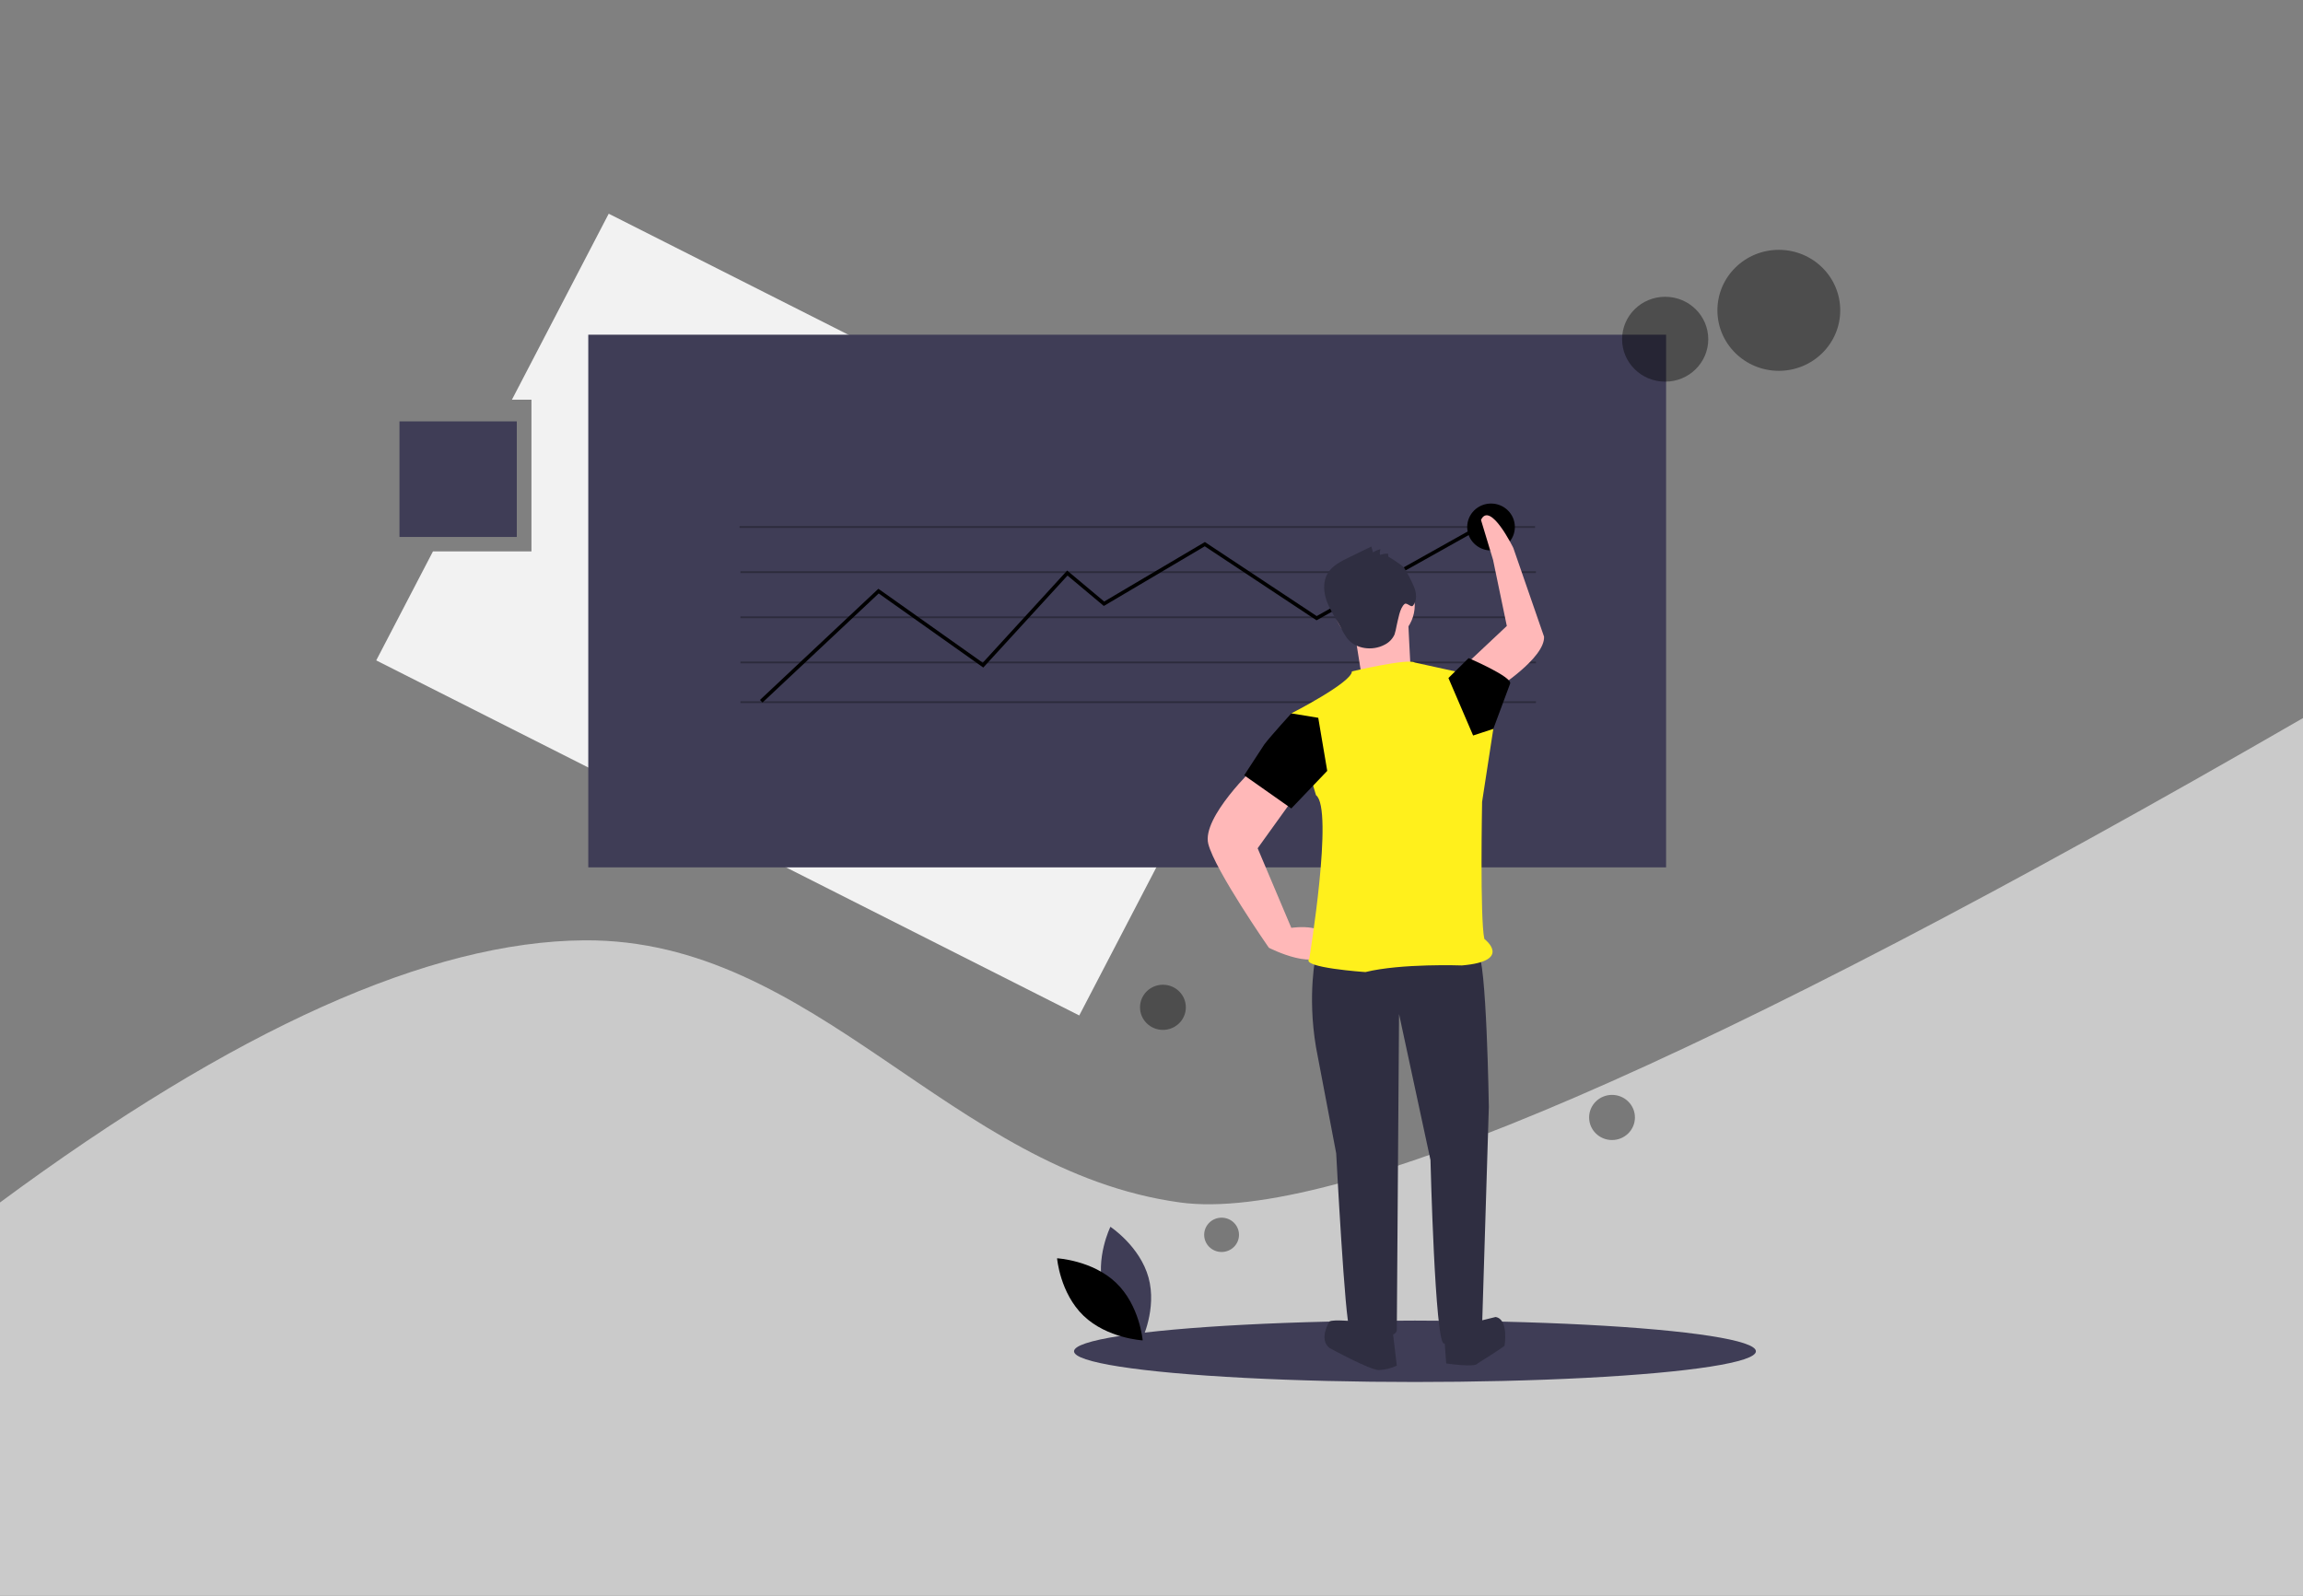 <?xml version="1.0" encoding="UTF-8" standalone="no"?><!-- Generator: Gravit.io --><svg xmlns="http://www.w3.org/2000/svg" xmlns:xlink="http://www.w3.org/1999/xlink" style="isolation:isolate" viewBox="0 0 404 280" width="404pt" height="280pt"><rect x="0" y="0" width="404" height="280" fill="#808080" stroke="none"/><defs><clipPath id="_clipPath_w5vxriHBJ5LcGg3z4AarBNwKupe9v4QU"><rect width="404" height="280"/></clipPath></defs><g clip-path="url(#_clipPath_w5vxriHBJ5LcGg3z4AarBNwKupe9v4QU)"><g opacity="0.66"><path d=" M 0 211 Q 61.833 165.293 102.507 165 C 143.182 164.707 166.719 205.49 207.025 211 Q 247.331 216.51 404 126 L 404 299 L 0 298 L 0 211 Z " fill="rgb(240,240,240)"/></g><g><path d=" M 106.783 37.5 L 89.801 70.138 L 93.229 70.138 L 93.229 96.752 L 75.953 96.752 L 66 115.881 L 189.326 178.184 L 230.109 99.803 L 106.783 37.5 L 106.783 37.5 Z " fill="rgb(242,242,242)"/><rect x="103.198" y="58.731" width="189.074" height="93.469" transform="matrix(1,0,0,1,0,0)" fill="rgb(63,61,86)"/><g opacity="0.3"><rect x="129.726" y="92.317" width="139.554" height="0.317" transform="matrix(1,0,0,1,0,0)" fill="rgb(0,0,0)"/></g><g opacity="0.3"><rect x="129.887" y="100.238" width="139.554" height="0.317" transform="matrix(1,0,0,1,0,0)" fill="rgb(0,0,0)"/></g><g opacity="0.3"><rect x="129.887" y="116.08" width="139.554" height="0.317" transform="matrix(1,0,0,1,0,0)" fill="rgb(0,0,0)"/></g><g opacity="0.3"><rect x="129.887" y="123.05" width="139.554" height="0.317" transform="matrix(1,0,0,1,0,0)" fill="rgb(0,0,0)"/></g><g opacity="0.3"><rect x="129.887" y="108.159" width="139.554" height="0.317" transform="matrix(1,0,0,1,0,0)" fill="rgb(0,0,0)"/></g><ellipse vector-effect="non-scaling-stroke" cx="248.219" cy="237.114" rx="59.809" ry="5.386" fill="rgb(63,61,86)"/><path d=" M 133.758 123.28 L 133.315 122.821 L 154.087 103.312 L 172.399 116.291 L 187.206 100.114 L 193.7 105.552 L 211.362 95.11 L 230.982 108.103 L 261.774 90.845 L 262.092 91.396 L 230.953 108.848 L 211.343 95.86 L 193.635 106.329 L 187.266 100.995 L 172.491 117.136 L 154.145 104.134 L 133.758 123.28 L 133.758 123.28 Z " fill="rgb(0,0,0)"/><path d=" M 193.579 226.29 C 195.09 231.794 200.266 235.204 200.266 235.204 C 200.266 235.204 202.993 229.688 201.481 224.183 C 199.97 218.678 194.794 215.269 194.794 215.269 C 194.794 215.269 192.067 220.785 193.579 226.29 Z " fill="rgb(63,61,86)"/><path d=" M 195.799 225.107 C 199.946 229.084 200.453 235.199 200.453 235.199 C 200.453 235.199 194.236 234.865 190.089 230.887 C 185.942 226.909 185.435 220.794 185.435 220.794 C 185.435 220.794 191.652 221.129 195.799 225.107 Z " fill="rgb(0,0,0)"/><g opacity="0.4"><ellipse vector-effect="non-scaling-stroke" cx="312.047" cy="54.454" rx="10.772" ry="10.614" fill="rgb(0,0,0)"/></g><g opacity="0.4"><ellipse vector-effect="non-scaling-stroke" cx="292.111" cy="59.523" rx="7.557" ry="7.446" fill="rgb(0,0,0)"/></g><g opacity="0.4"><ellipse vector-effect="non-scaling-stroke" cx="282.786" cy="196.083" rx="4.019" ry="3.961" fill="rgb(0,0,0)"/></g><g opacity="0.4"><ellipse vector-effect="non-scaling-stroke" cx="214.295" cy="216.677" rx="3.055" ry="3.01" fill="rgb(0,0,0)"/></g><g opacity="0.4"><ellipse vector-effect="non-scaling-stroke" cx="204.005" cy="176.755" rx="4.019" ry="3.961" fill="rgb(0,0,0)"/></g><ellipse vector-effect="non-scaling-stroke" cx="261.563" cy="92.475" rx="4.18" ry="4.119" fill="rgb(0,0,0)"/><path d=" M 234.402 167.081 L 230.858 167.469 C 230.858 167.469 229.284 174.452 230.858 183.763 C 230.858 183.763 234.402 202.386 234.402 202.386 C 234.402 202.386 235.977 232.648 236.765 233.036 C 236.765 233.036 244.639 235.752 245.033 233.424 C 245.033 233.424 245.427 177.944 245.427 177.944 L 250.939 203.55 C 250.939 203.55 251.727 235.752 253.302 235.752 C 253.302 235.752 259.995 235.364 259.995 232.648 C 259.995 232.648 261.177 194.239 261.177 194.239 C 261.177 194.239 260.783 167.856 259.208 167.081 C 257.633 166.305 234.402 167.081 234.402 167.081 Z " fill="rgb(47,46,65)"/><path d=" M 237.552 231.872 C 237.552 231.872 234.008 231.484 233.221 231.872 C 233.221 231.872 231.252 234.976 233.221 236.528 C 233.221 236.528 240.308 240.408 241.883 240.408 C 242.975 240.36 244.047 240.096 245.033 239.632 L 244.246 233.036 L 237.552 231.872 Z " fill="rgb(47,46,65)"/><path d=" M 253.302 233.812 L 253.696 239.244 C 253.696 239.244 258.814 240.02 259.208 239.244 C 259.208 239.244 263.539 236.528 263.933 236.14 C 263.933 236.14 264.72 231.484 262.358 231.096 C 262.358 231.096 259.208 231.872 259.208 231.872 L 253.302 233.812 Z " fill="rgb(47,46,65)"/><path d=" M 220.227 134.491 C 220.227 134.491 210.778 143.414 211.959 148.07 C 213.14 152.726 222.59 166.305 222.59 166.305 C 222.59 166.305 231.646 170.96 232.827 166.305 C 234.008 161.649 226.527 162.813 226.527 162.813 L 220.621 148.846 L 227.315 139.534 L 220.227 134.491 Z " fill="rgb(255,184,184)"/><path d=" M 262.452 120.915 C 262.452 120.915 271.06 115.46 270.861 111.713 C 270.861 111.713 265.472 96.15 265.472 96.15 C 265.472 96.15 261.413 87.833 259.799 91.232 C 259.799 91.232 261.92 98.249 261.92 98.249 L 264.331 109.839 L 257.779 115.998 L 262.452 120.915 Z " fill="rgb(255,184,184)"/><ellipse vector-effect="non-scaling-stroke" cx="241.096" cy="106.169" rx="7.087" ry="6.984" fill="rgb(255,184,184)"/><path d=" M 237.552 110.436 L 238.733 117.808 L 247.396 116.256 C 247.396 116.256 247.002 108.884 247.002 108.108 C 247.002 107.333 237.552 110.436 237.552 110.436 Z " fill="rgb(255,184,184)"/><path d=" M 237.158 117.808 C 237.158 117.808 247.002 115.48 248.183 116.256 C 248.183 116.256 255.271 117.808 255.271 117.808 L 261.964 127.895 L 259.995 140.698 C 259.995 140.698 259.602 161.261 260.389 164.753 C 260.389 164.753 265.508 168.632 256.452 169.408 C 256.452 169.408 245.821 169.02 239.521 170.572 C 239.521 170.572 228.102 169.796 229.677 168.244 C 229.677 168.244 234.008 141.862 230.858 139.534 C 230.858 139.534 226.527 125.179 226.527 125.179 C 226.527 125.179 237.158 119.748 237.158 117.808 Z " fill="rgb(255,240,28)"/><path d=" M 254.089 118.972 L 255.271 117.808 L 257.633 115.48 C 257.633 115.48 265.311 118.778 264.917 119.942 C 264.917 119.942 261.964 127.895 261.964 127.895 L 258.42 129.059 L 254.089 118.972 Z " fill="rgb(0,0,0)"/><path d=" M 231.252 125.955 L 226.527 125.179 C 226.527 125.179 222.984 129.059 221.802 130.611 C 221.802 130.611 218.259 136.043 218.259 136.043 L 226.527 141.862 L 232.827 135.267 L 231.252 125.955 Z " fill="rgb(0,0,0)"/><path d=" M 243.569 97.708 L 243.497 97.149 C 243.015 97.146 242.536 97.22 242.078 97.368 C 242.031 97.031 242.061 96.687 242.166 96.363 C 241.701 96.481 241.257 96.671 240.853 96.925 L 240.566 95.904 L 236.63 97.816 C 235.217 98.502 233.728 99.256 232.92 100.588 C 232.02 102.074 232.176 103.983 232.792 105.604 C 233.407 107.225 234.43 108.659 235.25 110.189 C 235.561 110.847 235.935 111.474 236.367 112.063 C 237.853 113.888 240.745 114.256 242.84 113.155 C 243.637 112.776 244.272 112.132 244.633 111.336 C 244.786 110.842 244.906 110.339 244.992 109.83 C 245.251 108.787 245.552 106.634 246.411 105.975 C 246.79 105.684 247.54 106.647 247.853 106.289 C 248.659 105.37 248.49 103.954 247.989 102.844 C 247.509 101.73 246.948 100.651 246.31 99.616 C 246.039 99.2 243.56 97.641 243.569 97.708 Z " fill="rgb(47,46,65)"/><rect x="70.078" y="73.94" width="20.579" height="20.278" transform="matrix(1,0,0,1,0,0)" fill="rgb(63,61,86)"/></g></g></svg>